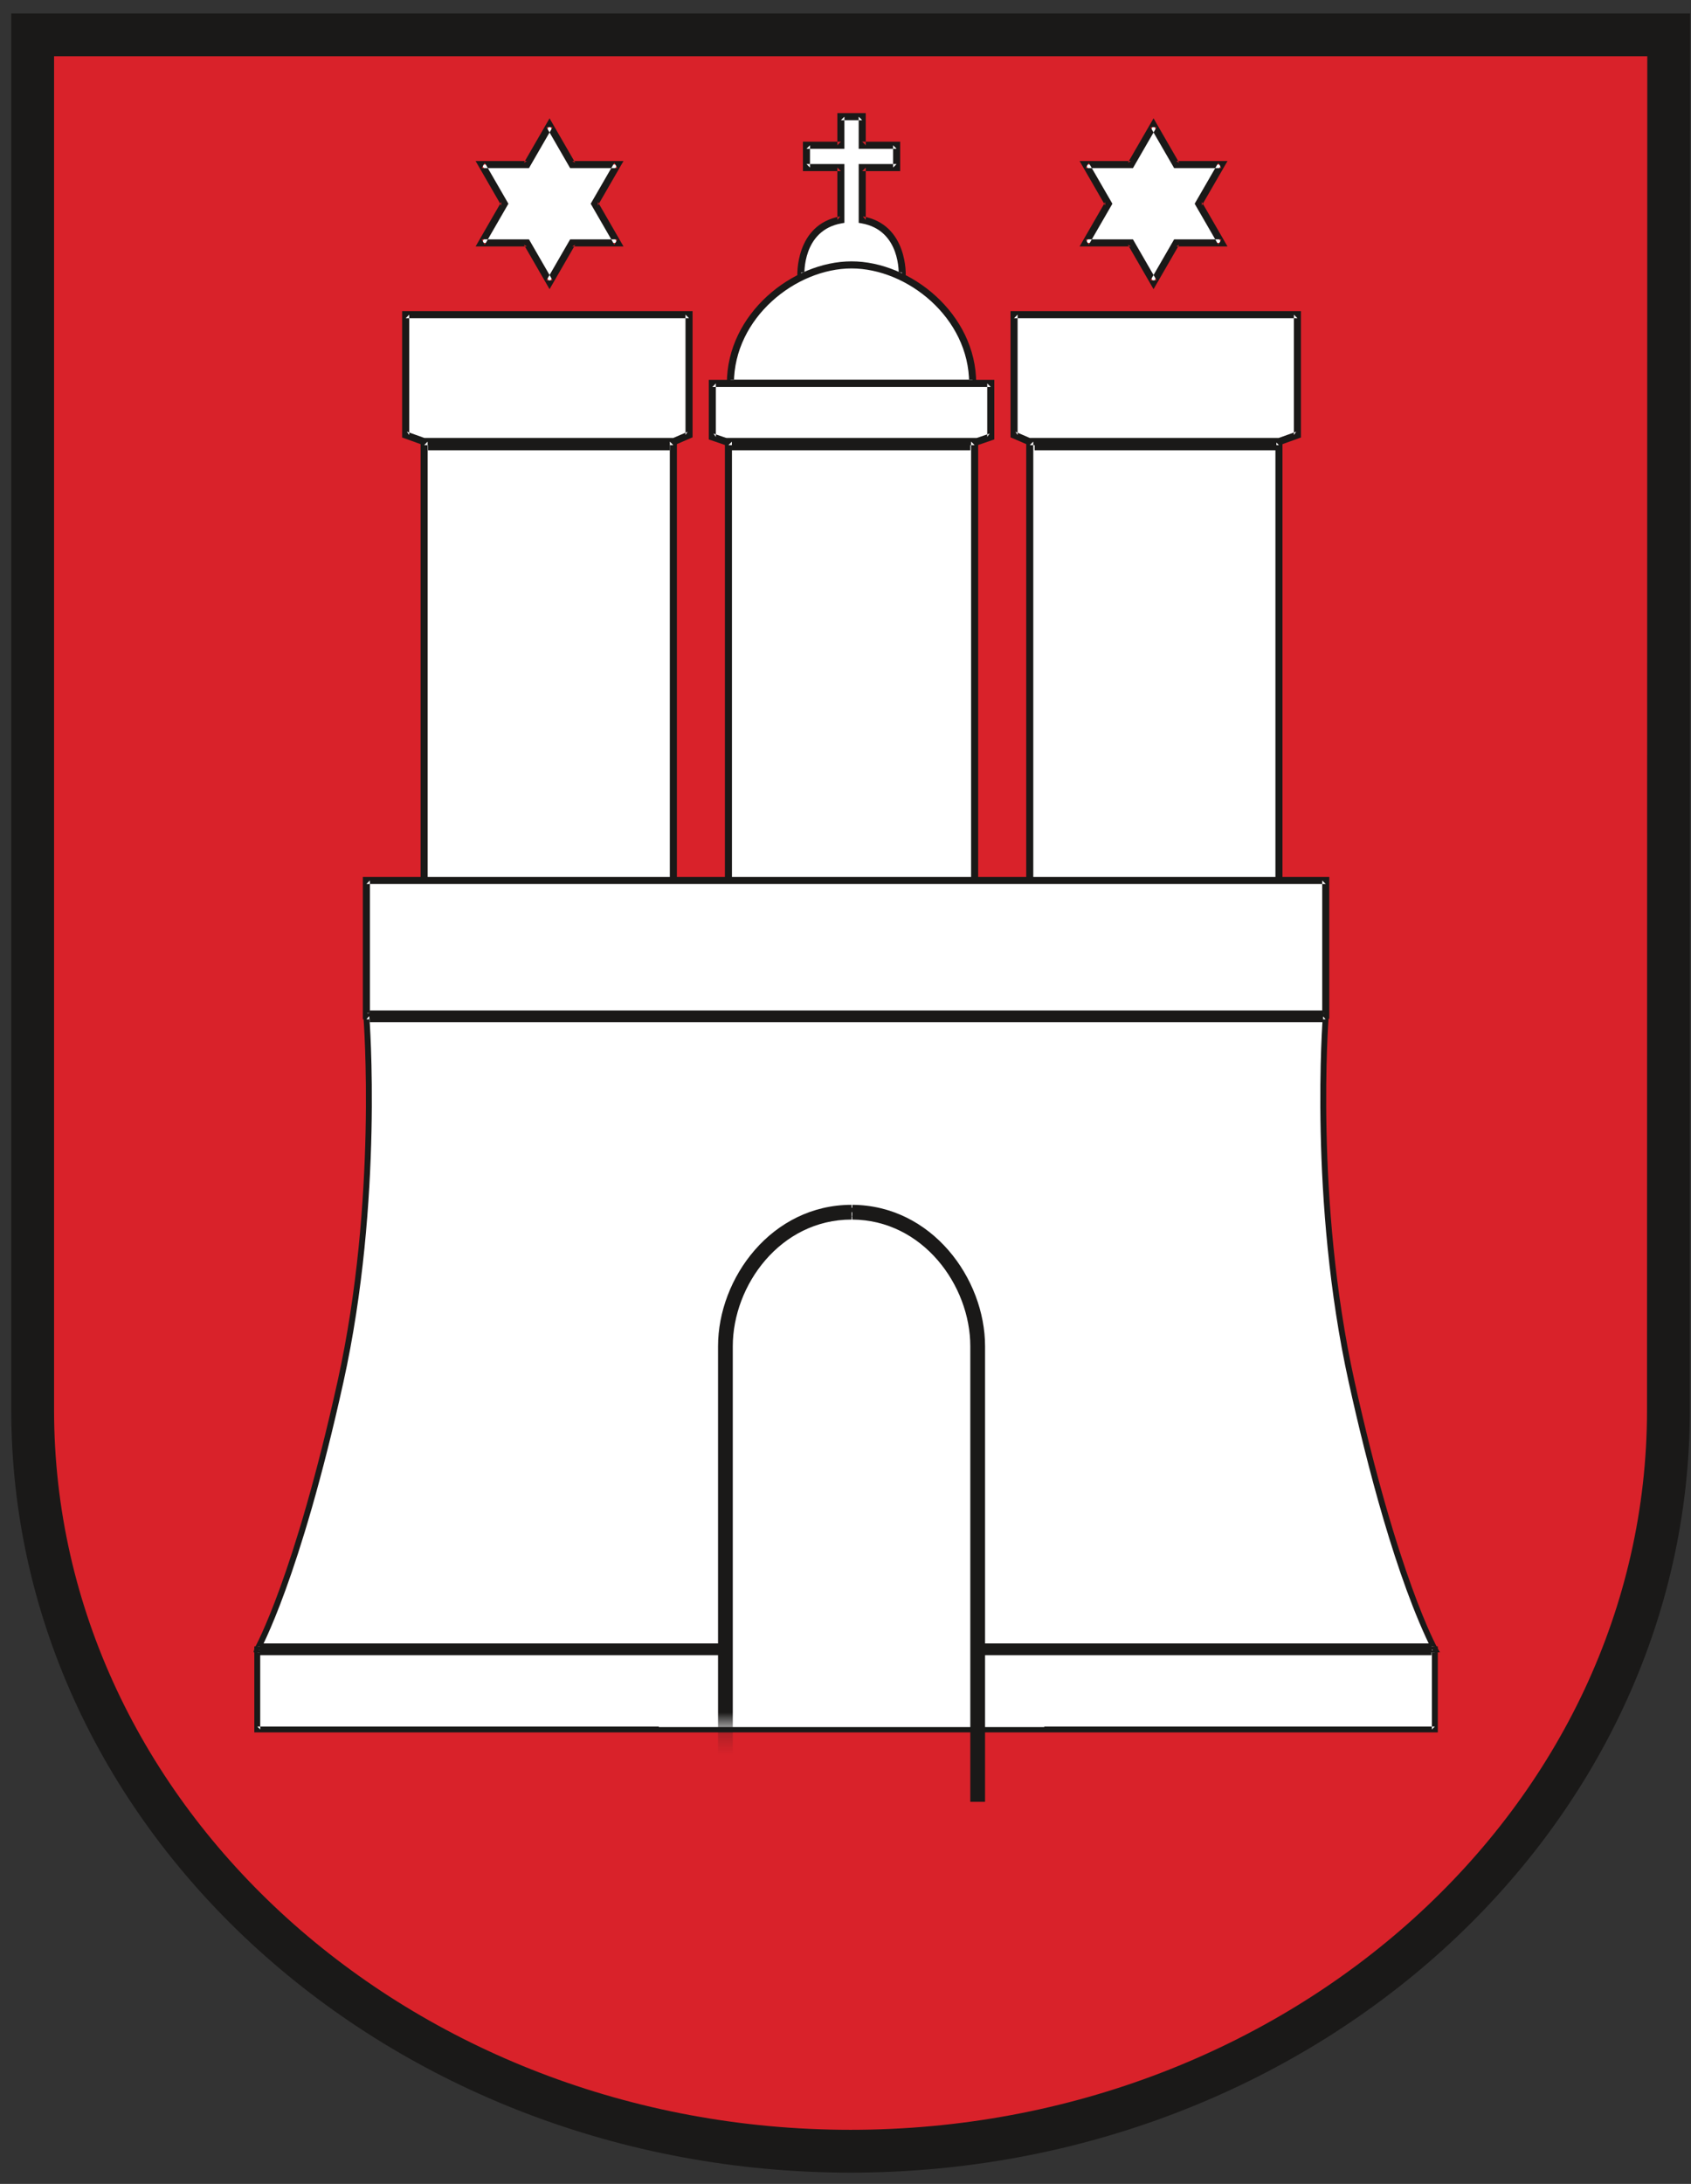 <svg xmlns="http://www.w3.org/2000/svg" width="79" height="102" viewBox="0 0 79 102" xmlns:xlink="http://www.w3.org/1999/xlink">
  <rect x="0" y="0" width="79" height="102" fill="#333333" stroke="none"/>
  <defs>
    <polyline id="a" points=".305 .679 18.312 .447 18.312 30.191 .305 30.191 .305 .679"/>
    <polyline id="c" points=".305 .679 18.312 .447 18.312 30.191 .305 30.191 .305 .679"/>
    <polyline id="e" points=".305 .679 18.312 .447 18.312 30.191 .305 30.191 .305 .679"/>
  </defs>
  <g fill="none" fill-rule="evenodd" transform="translate(1 1)">
    <path fill="#D9222A" d="M76.945,64.853 C76.945,83.973 59.768,99.474 38.736,99.474 C17.703,99.474 0.526,83.973 0.526,64.853 L0.526,0.627 L76.958,0.627 L76.945,64.853"/>
    <path fill="#1A1918" d="M77.221,64.853 L77.234,0.627 L77.234,0.352 L0.251,0.352 L0.251,64.853 C0.251,84.094 17.516,99.749 38.736,99.749 C48.984,99.749 58.636,96.123 65.912,89.537 C73.204,82.938 77.221,74.172 77.221,64.853 L77.221,64.853 L77.221,64.853 Z M76.669,64.853 C76.669,74.014 72.718,82.636 65.543,89.129 C58.367,95.623 48.848,99.199 38.736,99.199 C17.819,99.199 0.802,83.791 0.802,64.853 L0.802,0.627 L0.526,0.902 L76.958,0.902 L76.683,0.627 L76.669,64.853 L76.669,64.853 Z"/>
    <path fill="#D9222A" d="M76.945,64.853 C76.945,83.973 59.768,99.474 38.736,99.474 C17.703,99.474 0.526,83.973 0.526,64.853 L0.526,0.627 L76.958,0.627 L76.945,64.853"/>
    <path stroke="#1A1918" stroke-width="2" d="M76.945,64.853 C76.945,83.973 59.768,99.474 38.736,99.474 C17.703,99.474 0.526,83.973 0.526,64.853 L0.526,0.627 L76.958,0.627 L76.945,64.853 L76.945,64.853 Z"/>
    <polygon fill="#FFFFFF" points="11.019 76.033 66.034 76.033 66.034 79.775 11.019 79.775"/>
    <path fill="#FFFFFF" d="M38.782,4.449 L38.284,4.449 L38.284,5.784 L36.676,5.784 L36.676,6.827 L38.284,6.827 L38.284,9.269 C36.285,9.626 36.415,11.895 36.415,11.895 L38.782,11.765 L41.149,11.895 C41.149,11.895 41.28,9.626 39.281,9.269 L39.281,6.827 L40.888,6.827 L40.888,5.784 L39.281,5.784 L39.281,4.449 L38.782,4.449"/>
    <path fill="#1A1918" d="M39.116,4.449 L39.116,5.949 L40.888,5.949 L40.724,5.784 L40.724,6.827 L40.888,6.662 L39.116,6.662 L39.116,9.408 L39.252,9.432 C41.086,9.759 40.989,11.799 40.985,11.886 L41.158,11.73 L38.792,11.599 L38.782,11.599 L38.773,11.599 L36.406,11.73 L36.58,11.885 C36.576,11.799 36.484,9.758 38.313,9.432 L38.449,9.408 L38.449,6.662 L36.676,6.662 L36.841,6.827 L36.841,5.784 L36.676,5.949 L38.449,5.949 L38.449,4.449 L38.284,4.615 L39.281,4.615 L39.116,4.449 L39.116,4.449 Z M38.782,4.284 L38.119,4.284 L38.119,5.784 L38.284,5.618 L36.511,5.618 L36.511,6.992 L38.284,6.992 L38.119,6.827 L38.119,9.269 L38.255,9.107 C36.136,9.485 36.249,11.88 36.251,11.905 L36.26,12.069 L36.424,12.06 L38.792,11.929 L38.773,11.929 L41.14,12.06 L41.305,12.069 L41.314,11.904 C41.316,11.88 41.428,9.485 39.31,9.107 L39.446,9.269 L39.446,6.827 L39.281,6.992 L41.054,6.992 L41.054,5.618 L39.281,5.618 L39.446,5.784 L39.446,4.284 L38.782,4.284 L38.782,4.284 Z"/>
    <polyline fill="#FFFFFF" points="20.195 13.696 17.953 13.696 17.953 19.318 18.815 19.627 30.474 19.627 31.189 19.318 31.189 13.696 20.195 13.696"/>
    <path fill="#1A1918" d="M21.832,13.862 L31.189,13.862 L31.025,13.696 L31.025,19.318 L31.124,19.166 L30.408,19.475 L30.474,19.462 L18.815,19.462 L18.871,19.471 L18.008,19.162 L18.118,19.318 L18.118,13.696 L17.953,13.862 L21.832,13.862 L21.832,13.862 Z M20.195,13.531 L17.787,13.531 L17.787,19.434 L17.897,19.473 L18.759,19.783 L18.786,19.792 L30.508,19.792 L30.539,19.778 L31.255,19.469 L31.355,19.426 L31.355,13.531 L20.195,13.531 L20.195,13.531 Z"/>
    <polyline fill="#FFFFFF" points="48.508 13.696 46.374 13.696 46.374 19.318 47.091 19.627 58.75 19.627 59.613 19.318 59.613 13.696 48.508 13.696"/>
    <path fill="#1A1918" d="M49.974,13.862 L59.613,13.862 L59.447,13.696 L59.447,19.318 L59.556,19.162 L58.695,19.471 L58.75,19.462 L47.091,19.462 L47.156,19.475 L46.44,19.166 L46.54,19.318 L46.54,13.696 L46.374,13.862 L49.974,13.862 L49.974,13.862 Z M48.508,13.531 L46.21,13.531 L46.21,19.426 L46.309,19.469 L47.025,19.778 L47.057,19.792 L58.779,19.792 L58.805,19.783 L59.668,19.473 L59.777,19.434 L59.777,13.531 L48.508,13.531 L48.508,13.531 Z"/>
    <polygon fill="#FFFFFF" points="18.815 19.625 30.457 19.625 30.457 44.355 18.815 44.355"/>
    <path fill="#1A1918" d="M18.815,44.521 L30.623,44.521 L30.623,19.461 L18.649,19.461 L18.649,44.521 L18.815,44.521 L18.815,44.521 Z M18.815,19.791 L30.457,19.791 L30.292,19.625 L30.292,44.355 L30.457,44.191 L18.815,44.191 L18.98,44.355 L18.98,19.625 L18.815,19.791 L18.815,19.791 Z"/>
    <polygon fill="#FFFFFF" points="47.107 19.625 58.75 19.625 58.75 44.355 47.107 44.355"/>
    <path fill="#1A1918" d="M58.75,44.191 L47.107,44.191 L47.273,44.355 L47.273,19.625 L47.107,19.791 L58.75,19.791 L58.585,19.625 L58.585,44.355 L58.75,44.191 L58.75,44.191 Z M58.75,19.461 L46.943,19.461 L46.943,44.521 L58.915,44.521 L58.915,19.461 L58.75,19.461 L58.75,19.461 Z"/>
    <polyline fill="#FFFFFF" points="27.843 10.345 25.73 10.345 24.674 12.175 23.618 10.345 21.505 10.345 22.561 8.516 21.505 6.686 23.618 6.686 24.674 4.856 25.73 6.686 27.843 6.686 26.787 8.516 27.843 10.345"/>
    <path fill="#1A1918" d="M26.93,8.598 L27.986,6.768 L28.129,6.521 L25.73,6.521 L25.874,6.604 L24.817,4.774 L24.674,4.526 L24.531,4.774 L23.475,6.604 L23.618,6.521 L21.219,6.521 L22.418,8.598 L22.418,8.433 L21.362,10.263 L21.219,10.511 L21.505,10.511 L23.618,10.511 L23.475,10.428 L24.674,12.506 L24.817,12.258 L25.874,10.428 L25.73,10.511 L27.843,10.511 L28.129,10.511 L27.986,10.263 L26.93,8.433 L26.93,8.598 L26.93,8.598 Z M27.843,10.181 L25.635,10.181 L24.531,12.093 L24.817,12.093 L23.761,10.263 L23.713,10.181 L21.505,10.181 L21.648,10.428 L22.704,8.598 L22.752,8.516 L22.704,8.433 L21.648,6.604 L21.505,6.852 L23.713,6.852 L23.761,6.768 L24.817,4.939 L24.531,4.939 L25.635,6.852 L27.843,6.852 L27.7,6.604 L26.644,8.433 L26.596,8.516 L26.644,8.598 L27.7,10.428 L27.843,10.181 L27.843,10.181 Z"/>
    <polyline fill="#FFFFFF" points="49.722 10.345 51.834 10.345 52.891 12.175 53.947 10.345 56.06 10.345 55.003 8.516 56.06 6.686 53.947 6.686 52.891 4.856 51.834 6.686 49.722 6.686 50.777 8.516 49.722 10.345"/>
    <path fill="#1A1918" d="M50.921,8.433 L49.864,6.604 L49.722,6.852 L51.929,6.852 L51.977,6.768 L53.034,4.939 L52.748,4.939 L53.805,6.768 L53.852,6.852 L56.06,6.852 L55.917,6.604 L54.86,8.433 L54.813,8.516 L54.86,8.598 L55.917,10.428 L56.06,10.181 L53.852,10.181 L53.805,10.263 L52.748,12.093 L53.034,12.093 L51.977,10.263 L51.929,10.181 L49.722,10.181 L49.864,10.428 L50.921,8.598 L50.968,8.516 L50.921,8.433 L50.921,8.433 Z M49.722,10.511 L51.834,10.511 L51.691,10.428 L52.748,12.258 L52.891,12.506 L53.034,12.258 L54.09,10.428 L53.947,10.511 L56.06,10.511 L56.346,10.511 L55.146,8.433 L55.146,8.598 L56.346,6.521 L53.947,6.521 L54.09,6.604 L53.034,4.774 L52.891,4.526 L52.748,4.774 L51.691,6.603 L51.834,6.521 L49.436,6.521 L50.634,8.598 L50.634,8.433 L49.436,10.511 L49.722,10.511 L49.722,10.511 Z"/>
    <path fill="#FFFFFF" d="M38.782,11.372 C35.972,11.372 33.123,13.834 33.123,16.907 L38.782,16.907 L44.442,16.907 C44.442,13.834 41.593,11.372 38.782,11.372"/>
    <path fill="#1A1918" d="M44.442,16.742 L33.123,16.742 L33.288,16.907 C33.288,13.834 36.188,11.538 38.782,11.538 C41.375,11.538 44.276,13.834 44.276,16.907 L44.442,16.742 L44.442,16.742 Z M38.782,11.207 C36.033,11.207 32.958,13.645 32.958,16.907 L32.958,17.073 L44.606,17.073 L44.606,16.907 C44.606,13.645 41.532,11.207 38.782,11.207 L38.782,11.207 L38.782,11.207 Z"/>
    <polyline fill="#FFFFFF" points="38.782 16.907 32.278 16.907 32.278 19.406 32.919 19.625 44.645 19.625 45.287 19.406 45.287 16.907 38.782 16.907"/>
    <path fill="#1A1918" d="M45.121,16.907 L45.121,19.406 L45.233,19.25 L44.592,19.469 L44.645,19.461 L32.919,19.461 L32.973,19.469 L32.332,19.25 L32.443,19.406 L32.443,16.907 L32.278,17.073 L45.287,17.073 L45.121,16.907 L45.121,16.907 Z M38.782,16.742 L32.113,16.742 L32.113,19.525 L32.225,19.563 L32.866,19.782 L32.892,19.791 L44.673,19.791 L44.699,19.782 L45.34,19.563 L45.451,19.525 L45.451,16.742 L38.782,16.742 L38.782,16.742 Z"/>
    <polyline fill="#FFFFFF" points="38.782 19.625 33.031 19.625 33.031 44.018 44.533 44.018 44.533 19.625 38.782 19.625"/>
    <path fill="#1A1918" d="M44.368,19.625 L44.368,44.018 L44.533,43.853 L33.031,43.853 L33.196,44.018 L33.196,19.625 L33.031,19.791 L44.533,19.791 L44.368,19.625 L44.368,19.625 Z M38.782,19.461 L32.866,19.461 L32.866,44.183 L44.698,44.183 L44.698,19.461 L38.782,19.461 L38.782,19.461 Z"/>
    <polyline fill="#FFFFFF" points="47.611 43.473 47.611 40.124 43.933 40.124 43.933 43.473 40.585 43.473 40.585 40.124 36.979 40.124 36.979 43.473 33.632 43.473 33.632 40.124 29.954 40.124 29.954 43.473 26.886 43.473 26.886 40.124 23.326 40.124 23.326 43.473 20.284 43.473 20.284 40.124 16.116 40.124 16.116 46.47 17.125 46.711 60.44 46.711 60.936 46.47 60.936 40.124 57.281 40.124 57.281 43.473 54.238 43.473 54.238 40.124 50.677 40.124"/>
    <path fill="#1A1918" d="M23.326,40.289 L60.936,40.289 L60.771,40.124 L60.771,46.47 L60.864,46.322 L60.368,46.563 L60.44,46.546 L17.125,46.546 L17.163,46.551 L16.154,46.309 L16.281,46.47 L16.281,40.124 L16.116,40.289 L23.326,40.289 L23.326,40.289 Z M20.284,39.959 L15.951,39.959 L15.951,46.6 L16.077,46.631 L17.086,46.872 L17.105,46.876 L60.479,46.876 L60.513,46.859 L61.008,46.618 L61.101,46.573 L61.101,39.959 L20.284,39.959 L20.284,39.959 Z"/>
    <path fill="#FFFFFF" d="M44.757,76.033 L66.033,76.033 C66.033,76.033 64.194,72.818 62.142,63.519 C60.251,54.954 60.936,46.47 60.936,46.47 L16.116,46.47 C16.116,46.47 16.801,54.954 14.911,63.519 C12.858,72.818 11.019,76.033 11.019,76.033 L32.844,76.033"/>
    <path fill="#1A1918" d="M44.757,76.171 L66.271,76.171 L66.152,75.965 C66.134,75.933 64.298,72.651 62.276,63.489 C60.412,55.044 61.067,46.566 61.073,46.481 L61.086,46.332 L15.966,46.332 L15.978,46.481 C15.986,46.566 16.641,55.044 14.776,63.489 C12.754,72.651 10.918,75.933 10.899,75.965 L10.89,75.981 L10.886,75.999 L10.843,76.171 L32.844,76.171 L32.844,75.895 L11.019,75.895 L11.139,76.102 C11.157,76.069 13.012,72.762 15.045,63.548 C16.92,55.054 16.262,46.527 16.252,46.453 L16.116,46.607 L60.936,46.607 L60.8,46.459 C60.793,46.544 60.134,55.062 62.007,63.548 C62.862,67.421 64.232,72.739 65.91,76.095 L66.033,75.895 L44.757,75.895 L44.757,76.171"/>
    <polyline fill="#1A1918" points="44.7 76.171 66.033 76.171 65.895 76.033 65.895 79.775 66.033 79.638 11.019 79.638 11.157 79.775 11.157 76.033 11.019 76.171 32.882 76.171 32.882 75.895 10.881 75.895 10.881 79.913 66.171 79.913 66.171 75.895 44.7 75.895 44.7 76.171"/>
    <polygon fill="#1A1918" points="33.192 20.031 44.332 20.031 44.332 19.481 33.192 19.481"/>
    <polygon fill="#1A1918" points="47.336 20.031 58.629 20.031 58.629 19.481 47.336 19.481"/>
    <polygon fill="#1A1918" points="18.994 20.031 30.287 20.031 30.287 19.481 18.994 19.481"/>
    <polyline id="b" fill="#FFFFFF" points=".305 .679 18.312 .447 18.312 30.191 .305 30.191 .305 .679" transform="translate(29.474 49.474)"/>
    <g transform="translate(29.474 49.474)">
      <path fill="#1A1918" d="M9.339,6.486 C12.64,6.505 14.857,9.563 14.857,12.407 L14.857,33.681 L15.546,33.681 L15.546,12.407 C15.546,9.233 13.053,5.819 9.343,5.798 L9.339,6.486" mask="url(#b)"/>
    </g>
    <g transform="translate(29.474 49.474)">
      <mask id="d" fill="white">
        <use xlink:href="#c"/>
      </mask>
      <polyline fill="#1A1918" points="9.102 6.142 9.102 33.796 9.515 33.796 9.515 6.142 9.308 6.349 9.341 6.349 9.341 5.935 9.102 5.935 9.102 33.796 9.515 33.796 9.515 6.142 9.102 6.142" mask="url(#d)"/>
    </g>
    <g transform="translate(29.474 49.474)">
      <mask id="f" fill="white">
        <use xlink:href="#e"/>
      </mask>
      <path fill="#1A1918" d="M9.308,5.798 C5.578,5.798 3.071,9.216 3.071,12.407 L3.071,33.681 L3.76,33.681 L3.76,12.407 C3.76,9.548 5.989,6.486 9.308,6.486 L9.308,5.798" mask="url(#f)"/>
    </g>
    <polygon fill="#1A1918" points="16.27 46.745 60.808 46.745 60.808 46.194 16.27 46.194"/>
    <polygon fill="#1A1918" points="44.768 75.758 65.879 75.758 65.879 76.308 44.768 76.308"/>
    <polygon fill="#1A1918" points="11.134 75.758 32.837 75.758 32.837 76.308 11.134 76.308"/>
  </g>
</svg>

